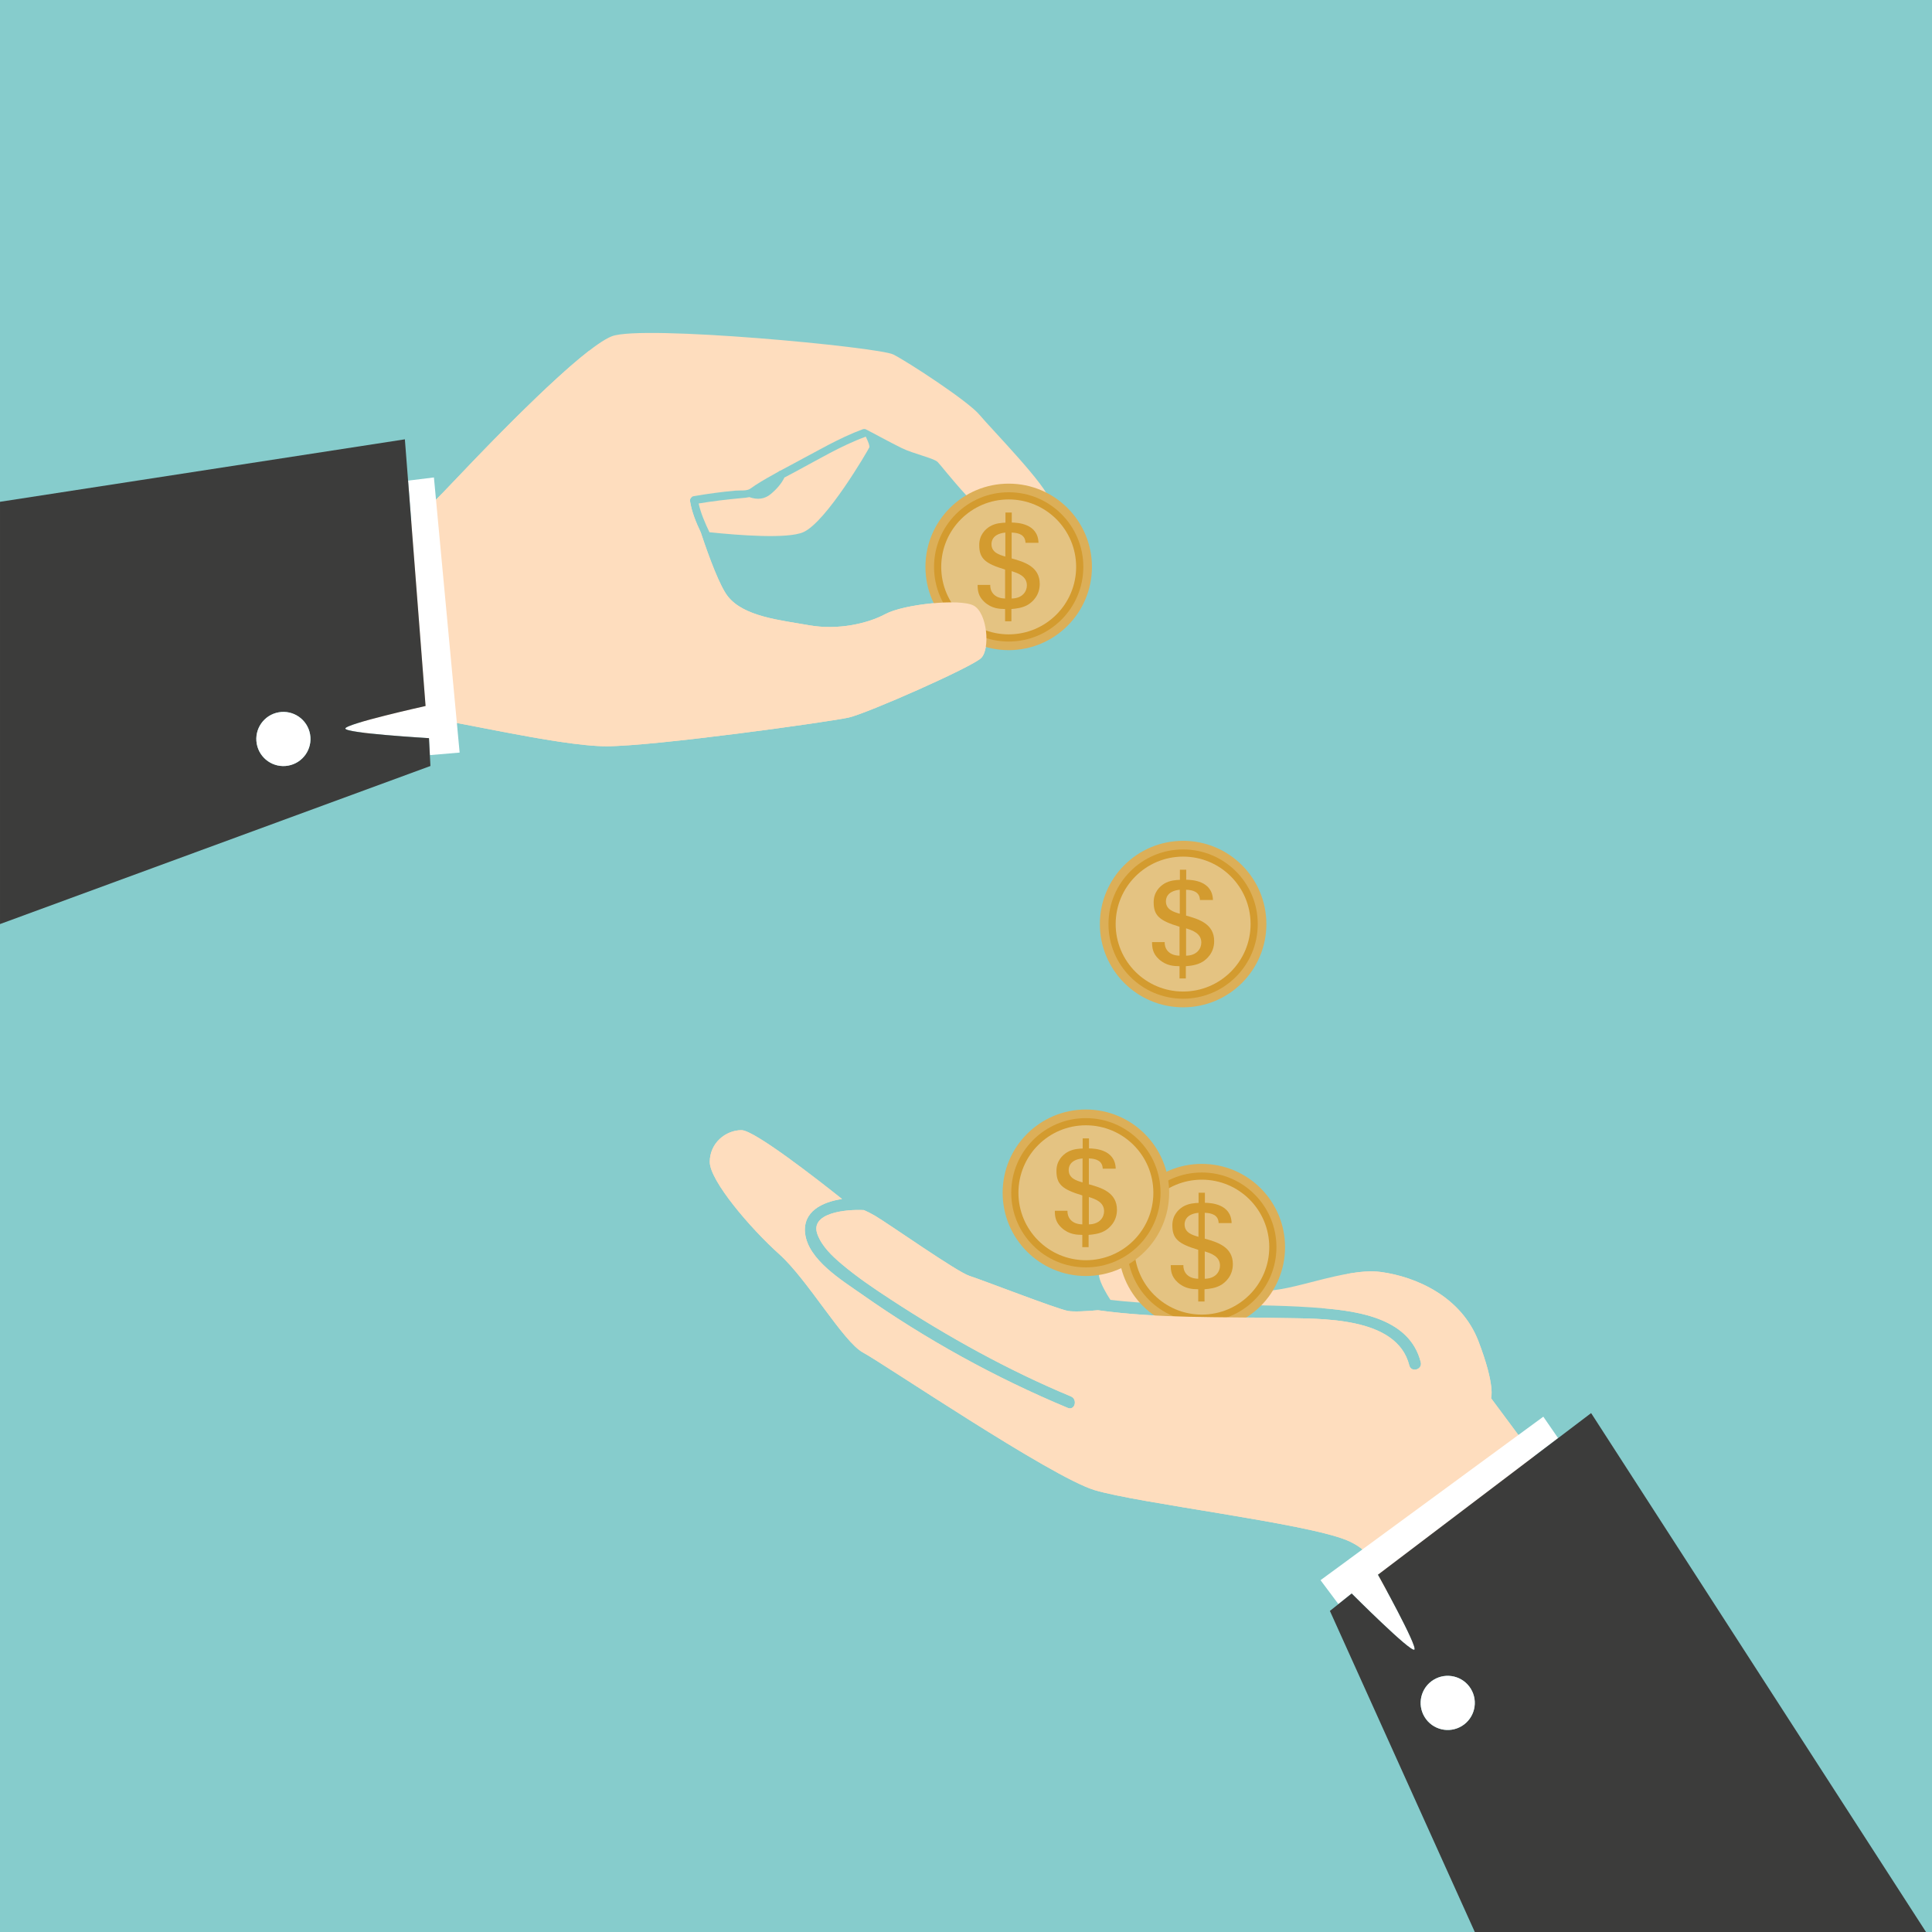 <?xml version="1.0" encoding="UTF-8" standalone="no"?>
<!-- Created with Inkscape (http://www.inkscape.org/) -->

<svg
   xmlns:dc="http://purl.org/dc/elements/1.1/"
   xmlns:cc="http://creativecommons.org/ns#"
   xmlns:rdf="http://www.w3.org/1999/02/22-rdf-syntax-ns#"
   xmlns:svg="http://www.w3.org/2000/svg"
   xmlns="http://www.w3.org/2000/svg"
   xmlns:sodipodi="http://sodipodi.sourceforge.net/DTD/sodipodi-0.dtd"
   xmlns:inkscape="http://www.inkscape.org/namespaces/inkscape"
   id="svg2"
   version="1.1"
   inkscape:version="0.91 r13725"
   xml:space="preserve"
   width="1000"
   height="1000"
   viewBox="0 0 1000 1000"
   sodipodi:docname="coins.svg"><rect x="0" y="0" width="1000" height="1000" fill="#808080" stroke="none"/><defs
     id="defs6"><clipPath
       clipPathUnits="userSpaceOnUse"
       id="clipPath18"><path
         d="M 0,800 800,800 800,0 0,0 0,800 Z"
         id="path20"
         inkscape:connector-curvature="0" /></clipPath></defs><sodipodi:namedview
     pagecolor="#ffffff"
     bordercolor="#666666"
     borderopacity="1"
     objecttolerance="10"
     gridtolerance="10"
     guidetolerance="10"
     inkscape:pageopacity="0"
     inkscape:pageshadow="2"
     inkscape:window-width="1066"
     inkscape:window-height="593"
     id="namedview4"
     showgrid="false"
     inkscape:zoom="0.6675088"
     inkscape:cx="166.05614"
     inkscape:cy="45.673365"
     inkscape:window-x="0"
     inkscape:window-y="46"
     inkscape:window-maximized="0"
     inkscape:current-layer="g10" /><g
     id="g10"
     inkscape:groupmode="layer"
     inkscape:label="05"
     transform="matrix(1.25,0,0,-1.25,0,1000)"><path
       d="M 0,0 800,0 800,800 0,800 0,0 Z"
       style="fill:#86cccc;fill-opacity:1;fill-rule:nonzero;stroke:none"
       id="path12"
       inkscape:connector-curvature="0" /><g
       id="g14"><g
         id="g16"
         clip-path="url(#clipPath18)"><g
           id="g22"
           transform="translate(645.056,183.814)"><path
             d="m 0,0 -27.644,37.224 c 0,0 1.916,4.928 -5.198,23.538 -7.116,18.609 -26.003,26.823 -40.527,28.739 -14.523,1.914 -37.478,-8.486 -48.428,-7.664 -10.946,0.822 -38.314,22.989 -49.537,23.264 -11.224,0.274 -19.706,-12.317 -18.611,-17.518 0.63,-2.99 2.884,-6.879 4.69,-9.649 27.686,-3.251 55.584,-1.198 83.379,-3.111 16.545,-1.138 40.269,-3.34 45.132,-22.713 0.773,-3.082 -3.979,-4.387 -4.751,-1.308 -5.151,20.521 -37.026,19.279 -53.318,19.628 -25.239,0.545 -50.565,-0.257 -75.616,3.218 -4.563,-0.404 -9.938,-0.727 -12.381,-0.295 -4.652,0.821 -35.581,12.863 -40.781,14.504 -5.199,1.644 -33.116,21.348 -39.139,24.907 -1.704,1.007 -3.247,1.764 -4.593,2.346 -7.659,0.401 -22.64,-1.182 -19.201,-10.164 1.891,-4.939 6.075,-8.891 10.043,-12.237 6.398,-5.391 13.343,-10.087 20.342,-14.656 23.651,-15.445 48.437,-29.223 74.532,-40.096 2.888,-1.203 1.621,-5.972 -1.311,-4.749 -29.922,12.468 -58.733,28.368 -85.262,47.031 -8.155,5.738 -22.346,14.318 -23.514,25.367 -0.935,8.865 6.96,12.847 15.304,14.099 -9.678,7.71 -36.275,28.503 -41.627,28.503 -6.568,0 -13.137,-5.337 -13.137,-13.137 0,-7.8 16.833,-27.508 28.739,-38.183 11.905,-10.672 26.547,-36.399 34.757,-40.78 8.213,-4.379 77.732,-51.453 95.796,-56.928 18.064,-5.476 87.585,-13.686 104.552,-20.8 16.968,-7.116 13.685,-22.99 13.685,-22.99 L 0,0 Z"
             style="fill:#feddbe;fill-opacity:1;fill-rule:nonzero;stroke:none"
             id="path24"
             inkscape:connector-curvature="0" /></g><g
           id="g26"
           transform="translate(532.111,283.588)"><path
             d="m 0,0 c 0,-19.039 -15.434,-34.473 -34.471,-34.473 -19.039,0 -34.472,15.434 -34.472,34.473 0,19.038 15.433,34.472 34.472,34.472 C -15.434,34.472 0,19.038 0,0"
             style="fill:#dcaf58;fill-opacity:1;fill-rule:nonzero;stroke:none"
             id="path28"
             inkscape:connector-curvature="0" /></g><g
           id="g30"
           transform="translate(528.545,283.588)"><path
             d="m 0,0 c 0,-17.068 -13.836,-30.906 -30.904,-30.906 -17.071,0 -30.907,13.838 -30.907,30.906 0,17.068 13.836,30.906 30.907,30.906 C -13.836,30.906 0,17.068 0,0"
             style="fill:#d39b2f;fill-opacity:1;fill-rule:nonzero;stroke:none"
             id="path32"
             inkscape:connector-curvature="0" /></g><g
           id="g34"
           transform="translate(525.574,283.588)"><path
             d="m 0,0 c 0,-15.428 -12.509,-27.935 -27.934,-27.935 -15.428,0 -27.935,12.507 -27.935,27.935 0,15.428 12.507,27.934 27.935,27.934 C -12.509,27.934 0,15.428 0,0"
             style="fill:#e4c382;fill-opacity:1;fill-rule:nonzero;stroke:none"
             id="path36"
             inkscape:connector-curvature="0" /></g><g
           id="g38"
           transform="translate(498.868,270.497)"><path
             d="m 0,0 c 4.458,0.054 6.305,2.923 6.305,5.433 0,3.842 -3.692,5.07 -6.305,5.891 L 0,0 Z m -2.611,27.309 c -5.535,-0.564 -5.737,-3.895 -5.737,-4.816 0,-3.435 3.224,-4.406 5.737,-5.124 l 0,9.94 z m 2.663,8.299 0,-4.15 C 2.357,31.407 10.914,31.099 11.12,23.056 l -5.381,0 C 5.637,26.336 3.024,27.206 0,27.309 L 0,16.601 c 5.227,-1.436 11.631,-3.382 11.631,-10.556 0,-5.021 -3.28,-7.58 -4.61,-8.451 -2.357,-1.538 -5.33,-1.793 -7.124,-1.949 l 0,-5.073 -2.609,0 0,5.073 c -2.257,0.052 -5.434,0.104 -8.507,2.871 -2.666,2.407 -2.869,4.92 -2.869,7.122 l 5.227,0 C -8.965,3.382 -7.632,0.103 -2.712,0 l 0,11.99 c -8.406,2.509 -10.709,4.663 -10.709,10.145 0,4.251 2.561,6.556 4.355,7.684 2.356,1.434 5.122,1.535 6.504,1.588 l 0,4.201 2.614,0 z"
             style="fill:#d39b2f;fill-opacity:1;fill-rule:nonzero;stroke:none"
             id="path40"
             inkscape:connector-curvature="0" /></g><g
           id="g42"
           transform="translate(484.117,306.106)"><path
             d="m 0,0 c 0,-19.037 -15.434,-34.472 -34.473,-34.472 -19.038,0 -34.47,15.435 -34.47,34.472 0,19.037 15.432,34.471 34.47,34.471 C -15.434,34.471 0,19.037 0,0"
             style="fill:#dcaf58;fill-opacity:1;fill-rule:nonzero;stroke:none"
             id="path44"
             inkscape:connector-curvature="0" /></g><g
           id="g46"
           transform="translate(480.552,306.106)"><path
             d="m 0,0 c 0,-17.069 -13.837,-30.905 -30.907,-30.905 -17.067,0 -30.906,13.836 -30.906,30.905 0,17.067 13.839,30.903 30.906,30.903 C -13.837,30.903 0,17.067 0,0"
             style="fill:#d39b2f;fill-opacity:1;fill-rule:nonzero;stroke:none"
             id="path48"
             inkscape:connector-curvature="0" /></g><g
           id="g50"
           transform="translate(477.581,306.106)"><path
             d="m 0,0 c 0,-15.429 -12.507,-27.935 -27.937,-27.935 -15.426,0 -27.932,12.506 -27.932,27.935 0,15.427 12.506,27.933 27.932,27.933 C -12.507,27.933 0,15.427 0,0"
             style="fill:#e4c382;fill-opacity:1;fill-rule:nonzero;stroke:none"
             id="path52"
             inkscape:connector-curvature="0" /></g><g
           id="g54"
           transform="translate(450.872,293.016)"><path
             d="m 0,0 c 4.459,0.051 6.305,2.919 6.305,5.431 0,3.84 -3.69,5.071 -6.305,5.888 L 0,0 Z m -2.609,27.307 c -5.534,-0.564 -5.739,-3.894 -5.739,-4.817 0,-3.432 3.227,-4.404 5.739,-5.122 l 0,9.939 z m 2.662,8.298 0,-4.151 c 2.306,-0.048 10.861,-0.356 11.069,-8.4 l -5.381,0 C 5.639,26.332 3.027,27.206 0,27.307 L 0,16.599 C 5.229,15.164 11.634,13.218 11.634,6.044 11.634,1.023 8.354,-1.539 7.021,-2.408 4.665,-3.945 1.695,-4.203 -0.103,-4.356 l 0,-5.073 -2.609,0 0,5.073 c -2.255,0.052 -5.431,0.101 -8.506,2.87 -2.664,2.407 -2.868,4.917 -2.868,7.121 l 5.225,0 C -8.963,3.38 -7.631,0.1 -2.712,0 l 0,11.987 c -8.403,2.511 -10.708,4.662 -10.708,10.145 0,4.253 2.561,6.558 4.355,7.683 2.356,1.436 5.124,1.539 6.505,1.591 l 0,4.199 2.613,0 z"
             style="fill:#d39b2f;fill-opacity:1;fill-rule:nonzero;stroke:none"
             id="path56"
             inkscape:connector-curvature="0" /></g><g
           id="g58"
           transform="translate(524.375,417.36)"><path
             d="m 0,0 c 0,-19.037 -15.434,-34.47 -34.472,-34.47 -19.038,0 -34.471,15.433 -34.471,34.47 0,19.038 15.433,34.472 34.471,34.472 C -15.434,34.472 0,19.038 0,0"
             style="fill:#dcaf58;fill-opacity:1;fill-rule:nonzero;stroke:none"
             id="path60"
             inkscape:connector-curvature="0" /></g><g
           id="g62"
           transform="translate(520.81,417.36)"><path
             d="m 0,0 c 0,-17.068 -13.837,-30.905 -30.906,-30.905 -17.068,0 -30.907,13.837 -30.907,30.905 0,17.068 13.839,30.904 30.907,30.904 C -13.837,30.904 0,17.068 0,0"
             style="fill:#d39b2f;fill-opacity:1;fill-rule:nonzero;stroke:none"
             id="path64"
             inkscape:connector-curvature="0" /></g><g
           id="g66"
           transform="translate(517.839,417.36)"><path
             d="m 0,0 c 0,-15.429 -12.508,-27.933 -27.936,-27.933 -15.426,0 -27.931,12.504 -27.931,27.933 0,15.427 12.505,27.934 27.931,27.934 C -12.508,27.934 0,15.427 0,0"
             style="fill:#e4c382;fill-opacity:1;fill-rule:nonzero;stroke:none"
             id="path68"
             inkscape:connector-curvature="0" /></g><g
           id="g70"
           transform="translate(491.132,404.271)"><path
             d="m 0,0 c 4.456,0.051 6.305,2.919 6.305,5.431 0,3.841 -3.693,5.07 -6.305,5.888 L 0,0 Z m -2.61,27.306 c -5.535,-0.563 -5.739,-3.892 -5.739,-4.816 0,-3.433 3.228,-4.404 5.739,-5.123 l 0,9.939 z m 2.662,8.3 0,-4.151 c 2.306,-0.05 10.861,-0.357 11.068,-8.402 l -5.382,0 C 5.639,26.333 3.024,27.205 0,27.306 L 0,16.598 C 5.227,15.163 11.631,13.217 11.631,6.043 11.631,1.022 8.353,-1.539 7.021,-2.409 4.663,-3.946 1.692,-4.203 -0.103,-4.356 l 0,-5.071 -2.61,0 0,5.071 c -2.256,0.052 -5.432,0.102 -8.507,2.87 -2.664,2.406 -2.868,4.917 -2.868,7.121 l 5.226,0 C -8.965,3.38 -7.633,0.1 -2.713,0 l 0,11.987 c -8.404,2.511 -10.709,4.662 -10.709,10.145 0,4.253 2.563,6.557 4.355,7.683 2.356,1.436 5.125,1.539 6.506,1.59 l 0,4.201 2.613,0 z"
             style="fill:#d39b2f;fill-opacity:1;fill-rule:nonzero;stroke:none"
             id="path72"
             inkscape:connector-curvature="0" /></g><g
           id="g74"
           transform="translate(359.96,614.734)"><path
             d="m 0,0 c 0.258,0.539 -0.441,2.395 -1.475,4.479 -0.1,-0.06 -0.207,-0.115 -0.328,-0.159 -9.944,-3.649 -19.569,-9.464 -28.892,-14.428 -1.48,-0.788 -2.97,-1.575 -4.459,-2.37 -1.202,-2.547 -3.435,-4.994 -5.552,-6.763 -2.628,-2.195 -5.554,-2.505 -8.784,-1.4 -0.051,0.017 -0.093,0.043 -0.139,0.063 -0.972,-0.221 -2.059,-0.311 -3.656,-0.453 -5.824,-0.523 -11.616,-1.23 -17.384,-2.186 0.905,-4.113 2.636,-8.027 4.478,-11.908 12.117,-1.27 32.317,-2.829 38.835,0.018 C -17.83,-30.945 -0.69,-1.448 0,0"
             style="fill:#feddbe;fill-opacity:1;fill-rule:nonzero;stroke:none"
             id="path76"
             inkscape:connector-curvature="0" /></g><g
           id="g78"
           transform="translate(253.349,660.758)"><path
             d="m 0,0 c -12.558,-4.86 -50.659,-44.5 -61.876,-56.314 -11.218,-11.816 -19.865,-20.864 -24.45,-22.481 -4.583,-1.618 -35.876,-5.267 -35.876,-5.267 l 19.818,-81.311 c 0,0 19.84,6.629 25.251,7.175 5.41,0.545 54.79,-11.611 74.948,-11.573 20.159,0.039 92.481,10.137 100.208,11.875 7.728,1.741 51.072,20.882 54.9,24.666 3.828,3.783 2.553,18.647 -3.073,21.699 -5.626,3.051 -29.08,0.539 -36.506,-3.46 -7.427,-3.998 -19.699,-6.787 -31.657,-4.669 -11.958,2.118 -27.093,3.547 -33.71,12.038 -3.126,4.01 -7.477,15.298 -11.136,26.371 -1.974,4.208 -3.764,8.468 -4.457,12.975 -0.102,0.663 0.148,1.206 0.547,1.572 0.197,0.231 0.488,0.406 0.892,0.476 5.763,0.992 11.56,1.789 17.386,2.311 1.853,0.166 4.705,-0.257 6.19,0.85 0.643,0.478 1.299,0.939 1.975,1.372 3.135,2.013 6.38,3.859 9.657,5.646 0.216,0.242 0.478,0.374 0.756,0.413 1.836,0.992 3.675,1.974 5.517,2.944 9.27,4.883 18.755,10.578 28.619,14.198 0.348,0.127 0.657,0.131 0.926,0.058 0.076,0.004 0.131,-0.002 0.162,-0.018 1.449,-0.69 10.1,-5.431 15.02,-7.841 4.922,-2.407 13.17,-4.136 14.858,-5.739 1.689,-1.601 19.295,-24.839 28.953,-27.855 9.66,-3.014 18.009,6.002 17.481,11.708 -0.525,5.709 -24.338,29.946 -29.048,35.626 -4.709,5.68 -29.636,21.926 -35.707,25.007 C 110.498,-4.468 12.559,4.861 0,0"
             style="fill:#feddbe;fill-opacity:1;fill-rule:nonzero;stroke:none"
             id="path80"
             inkscape:connector-curvature="0" /></g><g
           id="g82"
           transform="translate(452.147,565.261)"><path
             d="m 0,0 c 0,-19.038 -15.434,-34.474 -34.473,-34.474 -19.038,0 -34.471,15.436 -34.471,34.474 0,19.038 15.433,34.471 34.471,34.471 C -15.434,34.471 0,19.038 0,0"
             style="fill:#dcaf58;fill-opacity:1;fill-rule:nonzero;stroke:none"
             id="path84"
             inkscape:connector-curvature="0" /></g><g
           id="g86"
           transform="translate(448.581,565.261)"><path
             d="m 0,0 c 0,-17.069 -13.838,-30.907 -30.907,-30.907 -17.068,0 -30.906,13.838 -30.906,30.907 0,17.068 13.838,30.904 30.906,30.904 C -13.838,30.904 0,17.068 0,0"
             style="fill:#d39b2f;fill-opacity:1;fill-rule:nonzero;stroke:none"
             id="path88"
             inkscape:connector-curvature="0" /></g><g
           id="g90"
           transform="translate(445.608,565.261)"><path
             d="m 0,0 c 0,-15.427 -12.508,-27.936 -27.935,-27.936 -15.426,0 -27.933,12.509 -27.933,27.936 0,15.426 12.507,27.933 27.933,27.933 C -12.508,27.933 0,15.426 0,0"
             style="fill:#e4c382;fill-opacity:1;fill-rule:nonzero;stroke:none"
             id="path92"
             inkscape:connector-curvature="0" /></g><g
           id="g94"
           transform="translate(418.902,552.17)"><path
             d="M 0,0 C 4.457,0.051 6.305,2.92 6.305,5.432 6.305,9.274 2.614,10.501 0,11.321 L 0,0 Z m -2.611,27.309 c -5.533,-0.565 -5.738,-3.896 -5.738,-4.818 0,-3.432 3.226,-4.405 5.738,-5.121 l 0,9.939 z m 2.662,8.299 0,-4.151 c 2.306,-0.05 10.862,-0.358 11.069,-8.403 l -5.382,0 C 5.637,26.334 3.024,27.206 0,27.309 L 0,16.599 C 5.227,15.164 11.633,13.219 11.633,6.046 11.633,1.024 8.352,-1.538 7.02,-2.407 4.664,-3.944 1.693,-4.2 -0.102,-4.356 l 0,-5.071 -2.612,0 0,5.071 c -2.256,0.053 -5.43,0.104 -8.506,2.872 -2.664,2.405 -2.868,4.917 -2.868,7.121 l 5.226,0 C -8.965,3.381 -7.632,0.101 -2.714,0 l 0,11.99 c -8.402,2.51 -10.707,4.661 -10.707,10.144 0,4.252 2.561,6.555 4.355,7.682 2.355,1.436 5.124,1.539 6.504,1.591 l 0,4.201 2.613,0 z"
             style="fill:#d39b2f;fill-opacity:1;fill-rule:nonzero;stroke:none"
             id="path96"
             inkscape:connector-curvature="0" /></g><g
           id="g98"
           transform="translate(285.733,592.481)"><path
             d="M 0,0 C -0.103,0.663 0.148,1.206 0.546,1.572 0.599,1.634 0.677,1.679 0.743,1.73 -0.196,3.234 -1.136,4.737 -2.076,6.242 -2.363,6.701 -2.569,7.159 -2.712,7.609 -14.741,26.512 -29.04,43.866 -41.795,62.288 -58.284,49.532 -85.146,21.561 -94.261,11.962 -105.478,0.146 -114.125,-8.901 -118.71,-10.519 c -4.583,-1.618 -35.876,-5.266 -35.876,-5.266 l 19.818,-81.312 c 0,0 19.839,6.63 25.25,7.176 5.411,0.544 54.79,-11.612 74.949,-11.574 20.159,0.039 92.481,10.137 100.208,11.876 7.728,1.74 51.072,20.881 54.9,24.665 3.828,3.783 2.553,18.647 -3.073,21.699 -5.627,3.051 -29.081,0.539 -36.507,-3.46 -7.426,-3.998 -19.699,-6.786 -31.656,-4.669 -11.958,2.119 -27.094,3.547 -33.71,12.039 -3.126,4.01 -7.477,15.297 -11.136,26.37 C 2.483,-8.767 0.693,-4.507 0,0"
             style="fill:#feddbe;fill-opacity:1;fill-rule:nonzero;stroke:none"
             id="path100"
             inkscape:connector-curvature="0" /></g><g
           id="g102"
           transform="translate(142.99,498.337)"><path
             d="m 0,0 c 0.134,1.962 33.229,9.326 33.229,9.326 l -7.242,93.319 10.701,1.317 0.882,-9.436 8.233,-88.091 1.532,-16.4 -12.331,-1.046 -0.365,7.017 c 0,0 -34.776,2.03 -34.639,3.994"
             style="fill:#ffffff;fill-opacity:1;fill-rule:nonzero;stroke:none"
             id="path104"
             inkscape:connector-curvature="0" /></g><g
           id="g106"
           transform="translate(106.314,492.03)"><path
             d="M 0,0 C -1.088,6.098 2.97,11.921 9.066,13.01 15.164,14.098 20.986,10.04 22.075,3.941 23.163,-2.154 19.104,-7.978 13.007,-9.065 6.911,-10.155 1.088,-6.095 0,0 m -106.313,100.189 0,-174.859 178.23,65.459 -0.236,4.508 -0.366,7.017 c 0,0 -34.775,2.03 -34.639,3.994 0.134,1.962 33.229,9.325 33.229,9.325 l -7.241,93.32 -1.329,17.103 -167.648,-25.867 z"
             style="fill:#3c3c3b;fill-opacity:1;fill-rule:nonzero;stroke:none"
             id="path108"
             inkscape:connector-curvature="0" /></g><g
           id="g110"
           transform="translate(115.379,505.04)"><path
             d="m 0,0 c 6.098,1.088 11.92,-2.97 13.009,-9.068 1.088,-6.096 -2.971,-11.919 -9.068,-13.007 -6.096,-1.09 -11.919,2.971 -13.007,9.065 C -10.154,-6.912 -6.096,-1.088 0,0"
             style="fill:#ffffff;fill-opacity:1;fill-rule:nonzero;stroke:none"
             id="path112"
             inkscape:connector-curvature="0" /></g><g
           id="g114"
           transform="translate(645.056,183.814)"><path
             d="m 0,0 -27.644,37.224 c 0,0 1.916,4.928 -5.198,23.538 -7.116,18.609 -26.003,26.823 -40.527,28.739 -4.084,0.538 -8.834,0.101 -13.797,-0.784 0.003,-0.887 -0.231,-1.827 -0.784,-2.785 -2.55,-4.411 -5.593,-8.357 -9.618,-11.429 16.091,-1.31 36.371,-4.647 40.824,-22.393 0.773,-3.082 -3.979,-4.387 -4.751,-1.308 -5.151,20.521 -37.026,19.279 -53.318,19.628 -25.239,0.545 -50.565,-0.257 -75.616,3.218 -4.563,-0.404 -9.938,-0.727 -12.381,-0.295 -4.652,0.821 -35.581,12.863 -40.781,14.504 -5.199,1.644 -33.116,21.348 -39.139,24.907 -1.704,1.007 -3.247,1.764 -4.593,2.346 -7.659,0.401 -22.64,-1.182 -19.201,-10.164 1.891,-4.939 6.075,-8.891 10.043,-12.237 6.398,-5.391 13.343,-10.087 20.342,-14.656 23.651,-15.445 48.437,-29.223 74.532,-40.096 2.888,-1.203 1.621,-5.972 -1.311,-4.749 -29.922,12.468 -58.733,28.368 -85.262,47.031 -8.155,5.738 -22.346,14.318 -23.514,25.367 -0.935,8.865 6.96,12.847 15.304,14.099 -9.678,7.71 -36.275,28.503 -41.627,28.503 -6.568,0 -13.137,-5.337 -13.137,-13.137 0,-7.8 16.833,-27.508 28.739,-38.183 11.905,-10.672 26.547,-36.399 34.757,-40.78 8.213,-4.379 77.732,-51.453 95.796,-56.928 18.064,-5.476 87.585,-13.686 104.552,-20.8 16.968,-7.116 13.685,-22.99 13.685,-22.99 L 0,0 Z"
             style="fill:#feddbe;fill-opacity:1;fill-rule:nonzero;stroke:none"
             id="path116"
             inkscape:connector-curvature="0" /></g><g
           id="g118"
           transform="translate(585.687,116.91)"><path
             d="m 0,0 c 1.378,1.404 -15.095,31.04 -15.095,31.04 l 74.585,56.554 -6.122,8.877 -7.641,-5.608 -71.331,-52.343 -13.281,-9.745 7.407,-9.913 5.49,4.385 C -25.988,23.247 -1.38,-1.404 0,0"
             style="fill:#ffffff;fill-opacity:1;fill-rule:nonzero;stroke:none"
             id="path120"
             inkscape:connector-curvature="0" /></g><g
           id="g122"
           transform="translate(589.909,89.007)"><path
             d="m 0,0 c -3.234,5.281 -1.575,12.183 3.704,15.417 5.28,3.235 12.183,1.576 15.418,-3.705 C 22.357,6.432 20.698,-0.471 15.414,-3.705 10.135,-6.938 3.233,-5.282 0,0 M 68.938,125.863 55.268,115.497 -19.317,58.943 c 0,0 16.472,-29.635 15.094,-31.04 -1.38,-1.404 -25.988,23.247 -25.988,23.247 l -5.489,-4.384 -3.529,-2.816 60.003,-132.957 186.835,0 -138.671,214.87 z"
             style="fill:#3c3c3b;fill-opacity:1;fill-rule:nonzero;stroke:none"
             id="path124"
             inkscape:connector-curvature="0" /></g><g
           id="g126"
           transform="translate(609.031,100.719)"><path
             d="m 0,0 c -3.235,5.281 -10.138,6.94 -15.418,3.705 -5.279,-3.234 -6.938,-10.136 -3.704,-15.417 3.233,-5.282 10.135,-6.938 15.414,-3.705 C 1.576,-12.183 3.235,-5.28 0,0"
             style="fill:#ffffff;fill-opacity:1;fill-rule:nonzero;stroke:none"
             id="path128"
             inkscape:connector-curvature="0" /></g><g
           id="g130"
           transform="translate(307.269,15.038)" /><g
           id="g134"
           transform="translate(316.058,15.619)" /><g
           id="g138"
           transform="translate(328.712,13.683)" /><g
           id="g142"
           transform="translate(332.13,17.735)" /><g
           id="g146"
           transform="translate(335.485,15.08)" /><g
           id="g150"
           transform="translate(344.397,17.762)" /><g
           id="g154"
           transform="translate(352.646,15.619)" /><g
           id="g158"
           transform="translate(360.778,15.038)" /><g
           id="g162"
           transform="translate(373.288,14.985)" /><g
           id="g166"
           transform="translate(381.69,11.036)" /><g
           id="g170"
           transform="translate(415.924,18.624)" /><g
           id="g174"
           transform="translate(422.533,13.94)" /><g
           id="g178"
           transform="translate(427.973,15.619)" /><g
           id="g182"
           transform="translate(436.219,15.619)" /><g
           id="g186"
           transform="translate(448.074,15.058)" /><g
           id="g190"
           transform="translate(453.266,17.735)" /><g
           id="g194"
           transform="translate(459.783,12.111)" /><g
           id="g198"
           transform="translate(464.357,11.265)" /><g
           id="g202"
           transform="translate(474.111,13.556)" /><g
           id="g206"
           transform="translate(480.793,15.024)" /><g
           id="g210"
           transform="translate(490.26,14.893)" /><g
           id="g214"
           transform="translate(401.344,23.554)" /><g
           id="g218"
           transform="translate(410.723,21.01)" /><g
           id="g222"
           transform="translate(407.049,17.218)" /><g
           id="g226"
           transform="translate(393.524,19.87)" /><g
           id="g230"
           transform="translate(404.156,11.872)" /></g></g></g></svg>